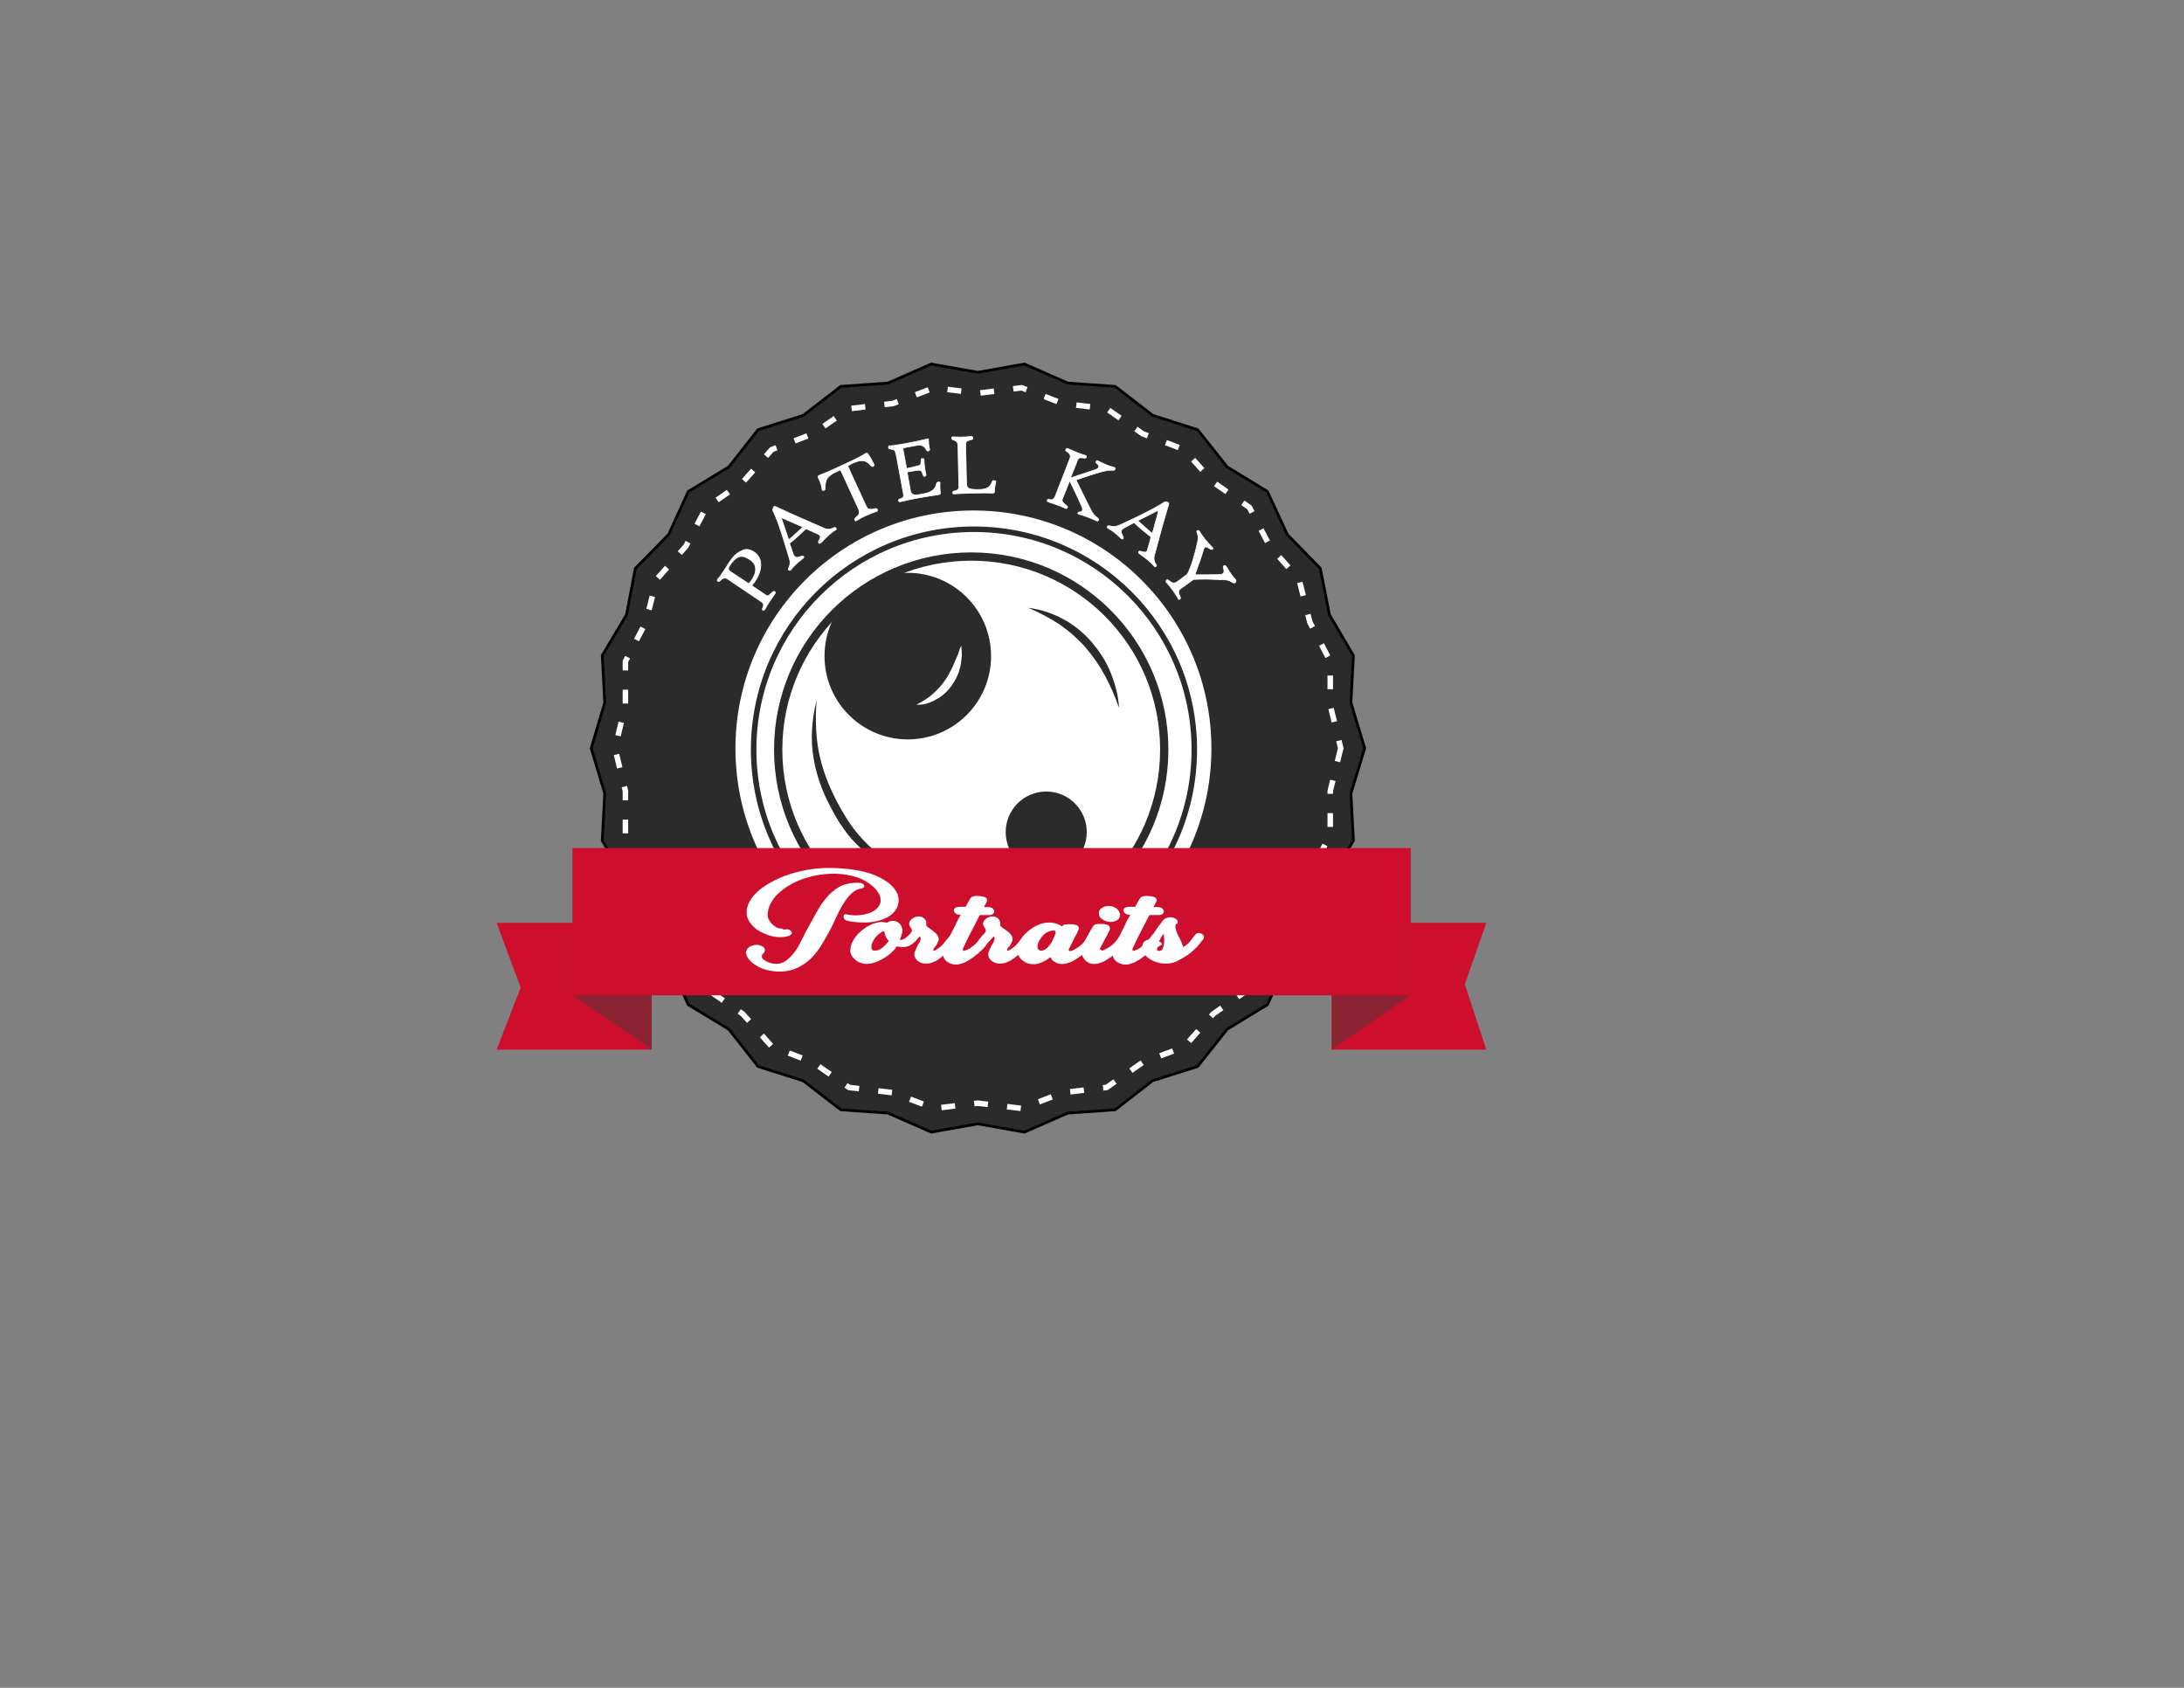 <?xml version="1.0" encoding="utf-8"?>
<!-- Generator: Adobe Illustrator 22.1.0, SVG Export Plug-In . SVG Version: 6.00 Build 0)  -->
<svg version="1.1" id="Layer_1" xmlns="http://www.w3.org/2000/svg" xmlns:xlink="http://www.w3.org/1999/xlink" x="0px" y="0px"
	 viewBox="0 0 792 612" style="enable-background:new 0 0 792 612;" xml:space="preserve">
<rect x="0" y="0" width="792" height="612" fill="#808080" stroke="none"/>
<style type="text/css">
	.st0{fill:#2A2B2A;}
	.st1{fill:none;stroke:#010101;stroke-miterlimit:10;}
	.st2{fill:none;stroke:#FFFFFF;stroke-width:2;stroke-miterlimit:10;stroke-dasharray:5,7;}
	.st3{fill-rule:evenodd;clip-rule:evenodd;fill:#FFFFFF;stroke:#2A2B2A;stroke-width:4;stroke-miterlimit:10;}
	.st4{fill-rule:evenodd;clip-rule:evenodd;fill:#2A2B2A;}
	.st5{fill-rule:evenodd;clip-rule:evenodd;fill:none;stroke:#2A2B2A;stroke-width:3;stroke-miterlimit:10;}
	.st6{fill-rule:evenodd;clip-rule:evenodd;fill:none;stroke:#2A2B2A;stroke-width:2;stroke-miterlimit:10;}
	.st7{fill:#CE0E2D;}
	.st8{fill:#8A2432;}
	.st9{fill:#FFFFFF;}
	.st10{fill:#FFFFFF;stroke:#FFFFFF;stroke-width:0.25;stroke-miterlimit:10;}
</style>
<g id="logo_5_">
	<g id="background_4_">
		<g id="main_bakground">
			<polygon class="st0" points="494.9,271.3 489.9,287.7 490.8,304.8 482.1,319.6 478.8,336.4 466.8,348.7 459.6,364.3 445,373.2 
				434.3,386.7 417.9,391.9 404.4,402.4 387.2,403.6 371.5,410.5 354.6,407.5 337.7,410.5 322,403.6 304.9,402.4 291.3,391.9 
				274.9,386.7 264.3,373.2 249.6,364.3 242.5,348.7 230.4,336.4 227.2,319.6 218.4,304.8 219.3,287.7 214.4,271.3 219.3,254.8 
				218.4,237.7 227.2,222.9 230.4,206.1 242.5,193.8 249.6,178.2 264.3,169.3 274.9,155.8 291.3,150.6 304.9,140.1 322,138.9 
				337.7,132 354.6,135 371.5,132 387.2,138.9 404.4,140.1 418,150.6 434.3,155.8 445,169.3 459.6,178.2 466.8,193.8 478.8,206.1 
				482.1,222.9 490.8,237.7 489.9,254.8 			"/>
			<polygon class="st1" points="494.9,271.3 489.9,287.7 490.8,304.8 482.1,319.6 478.8,336.4 466.8,348.7 459.6,364.3 445,373.2 
				434.3,386.7 417.9,391.9 404.4,402.4 387.2,403.6 371.5,410.5 354.6,407.5 337.7,410.5 322,403.6 304.9,402.4 291.3,391.9 
				274.9,386.7 264.3,373.2 249.6,364.3 242.5,348.7 230.4,336.4 227.2,319.6 218.4,304.8 219.3,287.7 214.4,271.3 219.3,254.8 
				218.4,237.7 227.2,222.9 230.4,206.1 242.5,193.8 249.6,178.2 264.3,169.3 274.9,155.8 291.3,150.6 304.9,140.1 322,138.9 
				337.7,132 354.6,135 371.5,132 387.2,138.9 404.4,140.1 418,150.6 434.3,155.8 445,169.3 459.6,178.2 466.8,193.8 478.8,206.1 
				482.1,222.9 490.8,237.7 489.9,254.8 			"/>
		</g>
		<g id="dotted_line">
			<polygon class="st2" points="486.2,271.3 482.4,286.8 482.4,302.7 475,316.9 471.1,332.4 460.5,344.4 453.1,358.5 440,367.6 
				429.4,379.6 414.4,385.2 401.3,394.3 385.4,396.2 370.5,401.9 354.6,400 338.8,401.9 323.8,396.2 307.9,394.3 294.8,385.2 
				279.9,379.5 269.3,367.6 256.1,358.5 248.7,344.4 238.1,332.4 234.2,316.9 226.8,302.7 226.8,286.8 223,271.3 226.8,255.7 
				226.8,239.8 234.2,225.6 238.1,210.1 248.7,198.1 256.1,184 269.3,174.9 279.9,163 294.8,157.3 307.9,148.2 323.8,146.3 
				338.8,140.6 354.6,142.6 370.5,140.6 385.4,146.3 401.3,148.2 414.4,157.3 429.4,163 440,174.9 453.1,184 460.5,198.1 
				471.1,210.1 475,225.6 482.4,239.8 482.4,255.7 			"/>
		</g>
	</g>
	<g id="lense_4_">
		<circle id="white_lense_bckgrnd" class="st3" cx="353" cy="271.4" r="88.3"/>
		<circle id="big_circle" class="st4" cx="329.2" cy="237.9" r="30.2"/>
		<circle id="small_circle" class="st4" cx="379.4" cy="301.7" r="14.7"/>
		<g id="left_reflect">
			<path class="st0" d="M336.2,320.6c-3.5-0.7-6.8-2-10.1-3.5c-3.2-1.5-6.3-3.4-9.2-5.5c-2.9-2.1-5.5-4.6-8-7.3
				c-1.2-1.4-2.3-2.8-3.3-4.3c-1.1-1.5-2-3-2.9-4.6c-1.7-3.1-3.4-6.3-4.7-9.7c-1.3-3.4-2.3-6.8-2.9-10.4c-1.3-7.1-0.7-14.4,1-21.3
				c-0.5,7.1-0.3,14.1,1.3,20.8c1.6,6.7,4.4,13.1,7.9,19.1c1.7,3,3.6,5.9,5.8,8.5c2.2,2.6,4.7,5,7.3,7.3c2.7,2.2,5.5,4.2,8.5,6
				C329.8,317.6,332.9,319.2,336.2,320.6z"/>
		</g>
		<g id="right_reflect">
			<path class="st0" d="M405.8,256.7c-1.4-4.1-3.1-8-5.1-11.7c-1-1.8-2.1-3.7-3.3-5.4c-1.2-1.7-2.5-3.4-3.8-4.9
				c-1.4-1.6-2.9-3-4.4-4.4c-1.6-1.4-3.2-2.6-5-3.9c-3.5-2.3-7.3-4.3-11.3-6c4.3,0.5,8.6,1.9,12.5,4c2,1,3.8,2.3,5.6,3.7
				c1.7,1.4,3.4,3,4.8,4.6c1.4,1.7,2.8,3.5,4,5.4c1.2,1.9,2.2,3.9,3,5.9C404.4,248,405.6,252.3,405.8,256.7z"/>
		</g>
		<circle id="inside_ring" class="st5" cx="352.2" cy="271.8" r="70"/>
		<circle id="outside_ring" class="st6" cx="353.2" cy="271.8" r="79.9"/>
	</g>
</g>
<g id="banner">
	<g id="side_banner">
		<g id="right">
			<polygon class="st7" points="483,334.6 539,334.6 531.2,356.9 539,380.6 483,380.6 			"/>
			<polygon class="st8" points="482.9,326.8 511.5,307.5 511.5,360.9 482.9,380.5 			"/>
		</g>
		<g id="left">
			<polygon class="st7" points="236.2,334.6 180.1,334.6 188.8,358.1 180.1,380.6 236.2,380.6 			"/>
			<polygon class="st8" points="236.3,326.8 207.7,307.5 207.7,360.9 236.3,380.5 			"/>
		</g>
	</g>
	<rect id="front_banner" x="207.7" y="307.5" class="st7" width="303.8" height="53.4"/>
</g>
<g id="text">
	<g>
		<path class="st9" d="M311.5,320.1c0.5,0,0.9,0.1,1.3,0.3s0.5,0.5,0.6,0.7c0.1,0.3,0,0.5-0.2,0.7s-0.5,0.3-0.9,0.4
			c-1,0.1-1.9,0.5-2.7,1.1c-0.8,0.6-1.6,1.4-2.3,2.3c-0.7,0.9-1.4,1.9-2,2.9c-0.6,1.1-1.1,2.1-1.6,3.1c-0.4,0.8-0.8,1.7-1.2,2.6
			c-0.4,0.9-0.9,1.8-1.3,2.7c-1,1.9-2.1,3.7-3.2,5.6c-1.1,1.8-2.4,3.5-3.8,4.9c-1.4,1.4-3.1,2.6-5,3.5c-1.9,0.9-4.1,1.4-6.7,1.4
			c-1.3,0-2.6-0.2-4-0.5c-1.4-0.3-2.6-0.8-3.7-1.4c-1.1-0.6-2.1-1.3-2.9-2.2c-0.8-0.8-1.2-1.7-1.4-2.7c0-0.5,0.2-0.9,0.4-1.3
			c0.2-0.3,0.5-0.6,0.9-0.9c0.4-0.2,0.8-0.4,1.2-0.5c0.4-0.1,0.9-0.2,1.3-0.2c0.7,0,1.3,0.1,1.9,0.4c0.6,0.3,1,0.6,1.1,1.1
			c0.1,0.3,0.1,0.6,0,0.9c-0.1,0.3-0.4,0.7-0.8,1c-0.1,0.1-0.2,0.3-0.2,0.6s0,0.6,0.1,0.9c0.6,0.6,1.3,1,2.2,1.4s1.8,0.5,2.8,0.6
			c1.2,0,2.4-0.3,3.4-1c1-0.7,1.9-1.5,2.8-2.6c0.9-1.1,1.7-2.3,2.4-3.7c0.7-1.4,1.5-2.8,2.2-4.3l1.9-3.5c1-1.8,2-3.6,3-5.3
			c1.1-1.8,2.3-3.3,3.6-4.7c1.4-1.4,2.9-2.5,4.6-3.3C307.3,320.3,309.3,320,311.5,320.1z M284.8,337c0.6-0.1,1.1-0.1,1.5,0.2
			c0.4,0.2,0.7,0.5,0.8,0.8c0.1,0.2,0.1,0.5-0.1,0.7s-0.4,0.4-0.8,0.6c-1.1,0.4-2.2,0.5-3.5,0.5c-1.2,0-2.4-0.2-3.7-0.6
			c-1.2-0.4-2.4-0.9-3.5-1.5c-1.1-0.6-2-1.4-2.8-2.3c-0.8-0.9-1.4-1.8-1.7-2.8c-0.4-1.6-0.3-3.1,0.3-4.6c0.6-1.5,1.6-2.9,2.9-4.2
			s2.9-2.5,4.9-3.6c1.9-1.1,4-2.1,6.3-2.9c2.3-0.8,4.7-1.4,7.3-1.9c2.5-0.4,5.1-0.7,7.6-0.7h1.1c3.1,0.1,5.9,0.3,8.5,0.7
			s4.9,1,7,1.8c2,0.8,3.8,1.8,5.3,2.9c1.5,1.2,2.6,2.5,3.3,4.1c0.5,1.5,0.5,2.9,0.1,4.1c-0.4,1.3-1.2,2.3-2.3,3.3
			c-1.1,0.9-2.5,1.6-4.2,2.1c-1.7,0.5-3.6,0.8-5.7,0.8c-2.2,0-4.3-0.2-6.4-0.7c-0.4-0.1-0.6-0.3-0.8-0.6c-0.2-0.3-0.3-0.5-0.3-0.8
			c0-0.3,0-0.5,0.2-0.7c0.1-0.2,0.3-0.2,0.7-0.2c1.2,0.3,2.4,0.4,3.5,0.4c1.4,0,2.7-0.2,3.9-0.5c1.2-0.3,2.3-0.8,3.1-1.4
			c0.8-0.6,1.4-1.3,1.8-2.2s0.3-1.8,0-2.9c-0.4-1-1-2-2-3c-1-1-2.2-1.8-3.6-2.6c-1.4-0.8-3.1-1.4-4.9-1.8c-1.8-0.4-3.8-0.7-6-0.7
			c-2.3,0-4.5,0.2-6.6,0.6c-2.1,0.4-4.1,1-5.9,1.7c-1.8,0.7-3.5,1.6-5,2.6c-1.5,1-2.7,2.1-3.8,3.2c-1,1.2-1.8,2.4-2.3,3.7
			s-0.7,2.5-0.6,3.8c0.1,0.4,0.3,0.9,0.6,1.4c0.3,0.5,0.7,1,1.1,1.4s1,0.8,1.6,1.1c0.6,0.3,1.2,0.4,1.9,0.4
			C284.1,337.1,284.4,337.1,284.8,337L284.8,337z"/>
		<path class="st9" d="M327.1,336.4c0.2,0.6,0.2,1.3,0,2.1c-0.2,0.8-0.5,1.6-0.8,2.3c0.1,0,0.2,0,0.3,0c0.5,0,1-0.2,1.5-0.5
			c0.5-0.3,1-0.8,1.5-1.3c0.2-0.2,0.4-0.3,0.8-0.3c0.4,0.1,0.7,0.2,1.1,0.4c0.4,0.2,0.6,0.5,0.8,0.8c0.2,0.3,0.2,0.5,0.1,0.8
			c-0.9,1.1-1.7,1.8-2.6,2.2c-0.9,0.4-1.7,0.5-2.6,0.5c-0.7,0-1.4-0.1-2-0.3c-0.2,0.3-0.4,0.5-0.5,0.8c-0.2,0.2-0.4,0.5-0.5,0.6
			c-0.6,0.6-1.2,1.2-2,1.8c-0.8,0.6-1.6,1.1-2.5,1.6c-0.9,0.5-1.8,0.9-2.8,1.2c-1,0.3-1.9,0.4-2.8,0.4c-0.8,0-1.5-0.2-2.1-0.4
			c-0.6-0.2-1.1-0.5-1.6-0.9c-0.5-0.4-0.8-0.8-1.2-1.2c-0.3-0.4-0.5-0.8-0.7-1.2c-0.3-1.2-0.1-2.5,0.4-3.8c0.6-1.3,1.4-2.5,2.5-3.6
			c1.1-1.1,2.3-2,3.8-2.8c1.4-0.8,2.9-1.2,4.4-1.3c0.3,0,0.7,0.1,1,0.1s0.7,0.1,1.1,0.2c0.6-0.5,1.3-0.7,1.9-0.7
			c1,0,1.8,0.2,2.3,0.7C326.5,335.1,326.9,335.7,327.1,336.4z M317.4,344.7c0.4,0,0.9-0.1,1.3-0.3c0.4-0.2,0.9-0.4,1.3-0.8
			c0.4-0.3,0.8-0.7,1.2-1.1c0.4-0.4,0.7-0.8,1.1-1.3c-0.3-0.3-0.5-0.7-0.8-1c-0.2-0.4-0.4-0.8-0.5-1.2c-0.1-0.2-0.2-0.5-0.2-0.7
			c-0.1-0.2-0.1-0.5-0.2-0.7c-0.5,0.1-1,0.4-1.4,0.7c-0.5,0.3-0.9,0.7-1.3,1.1c-0.4,0.4-0.7,0.8-0.9,1.2c-0.3,0.4-0.5,0.8-0.7,1.3
			c-0.2,0.4-0.3,0.8-0.3,1.2s0,0.7,0.1,0.9c0.1,0.2,0.2,0.4,0.4,0.6C316.6,344.6,316.9,344.7,317.4,344.7z M324.3,336.6
			c-0.1,0-0.2,0.2-0.3,0.4c-0.1,0.2-0.1,0.5-0.2,0.7c0.1-0.1,0.1-0.3,0.2-0.6S324.2,336.7,324.3,336.6z"/>
		<path class="st9" d="M338.5,344.3c-0.1,0.3-0.1,0.5,0.1,0.5c0.1,0,0.2-0.1,0.5-0.2c0.2-0.1,0.5-0.3,0.8-0.5
			c0.3-0.2,0.7-0.5,1.1-0.8c0.4-0.3,0.8-0.7,1.1-1.1l2.7-3.3c0.3-0.2,0.6-0.4,1.1-0.4c0.3,0,0.6,0.1,0.9,0.2
			c0.3,0.1,0.5,0.3,0.7,0.5c0.2,0.2,0.3,0.4,0.4,0.6c0.1,0.2,0,0.5-0.2,0.7l-0.7,0.8c-0.4,0.5-0.8,1-1.3,1.6
			c-0.4,0.6-0.9,1.1-1.4,1.6c-0.5,0.6-1.1,1.1-1.8,1.7c-0.7,0.6-1.4,1.1-2.1,1.6c-0.7,0.5-1.5,0.9-2.3,1.2c-0.8,0.3-1.5,0.4-2.3,0.4
			c-0.9,0-1.7-0.2-2.4-0.6s-1.2-0.9-1.5-1.5c-0.4-0.8-0.4-1.6-0.1-2.3s0.6-1.5,1-2.2l0,0l0.2-0.3c0.2-0.3,0.3-0.6,0.5-0.9
			c0.1-0.3,0.2-0.6,0.3-0.8c0.1-0.3,0.1-0.6,0-0.9c0-0.1-0.1-0.2-0.2-0.4l-0.2,0.2v0l-0.1,0.1l-0.2,0.2l-0.7,0.8
			c-0.4,0.5-0.8,0.7-1.3,0.7c-0.4,0-0.8-0.1-1.1-0.3c-0.3-0.2-0.6-0.5-0.7-0.8c-0.2-0.4-0.1-0.9,0.4-1.3c0.4-0.5,0.7-0.9,0.9-1.3
			c0.2-0.4,0.1-0.8-0.2-1.2l-0.1-0.2l-0.1-0.2v0.1c-0.1-0.1-0.1-0.2-0.2-0.4c-0.1-0.1-0.1-0.3-0.2-0.4c0-0.1-0.1-0.3-0.1-0.5
			c0-0.2,0-0.4,0.1-0.6c0.1-0.2,0.2-0.5,0.4-0.7c0.2-0.3,0.5-0.5,0.9-0.8c0.7-0.4,1.3-0.6,2-0.6c0.8,0,1.4,0.2,1.9,0.6
			c0.5,0.4,0.8,0.9,0.9,1.4c0,0,0,0.1,0,0.2c0,0.1,0,0.2,0,0.3s0,0.2,0,0.3s0,0.1,0,0.1c0,0,0,0,0,0.1c0,0,0,0,0,0.1
			c0,0.1,0,0.2,0.1,0.3c0.1,0.1,0.3,0.3,0.6,0.6c0.1,0,0.1,0,0.1,0.1c0,0,0,0,0.1,0l0.7,0.5v0c0.5,0.4,0.9,0.7,1.3,1
			c0.4,0.3,0.7,0.6,0.9,0.9c0.3,0.3,0.5,0.7,0.6,1c0.1,0.3,0.1,0.6,0.1,0.9c0,0.3-0.1,0.6-0.3,0.9c-0.1,0.3-0.3,0.6-0.4,0.9
			l-0.3,0.5C338.8,343.4,338.6,343.9,338.5,344.3z"/>
		<path class="st9" d="M348.4,331.7c-0.7,0-1.3-0.1-1.7-0.4c-0.4-0.2-0.6-0.5-0.7-0.9c-0.1-0.4-0.1-0.8,0.3-1.1
			c0.3-0.3,0.9-0.5,1.6-0.5h2.2l0.1-0.1v0l0.8-1.4l0.8-1.4c0.3-0.5,0.7-0.8,1.2-0.9c0.5-0.1,1.1-0.2,1.9-0.1c0.8,0,1.5,0.2,2,0.3
			c0.5,0.2,0.8,0.4,1,0.8c0.1,0.3,0.1,0.7-0.2,1.2l-0.9,1.7h1.3c0.7,0,1.2,0.1,1.6,0.3c0.4,0.2,0.6,0.5,0.8,0.9
			c0.1,0.2,0.1,0.4,0,0.6s-0.1,0.4-0.3,0.6c-0.2,0.2-0.4,0.3-0.7,0.4c-0.3,0.1-0.6,0.1-1,0.1h-3.2c-0.6,1.2-1.2,2.4-1.9,3.7
			c-0.7,1.3-1.3,2.5-1.9,3.7c-0.6,1.2-1.1,2.2-1.5,3.1s-0.7,1.4-0.8,1.7c-0.1,0.2-0.1,0.3,0,0.5c0.1,0.1,0.2,0.2,0.4,0.3
			c0.4-0.1,0.8-0.3,1.3-0.5c0.5-0.2,0.9-0.5,1.3-0.8s0.8-0.6,1.2-0.9c0.4-0.3,0.6-0.6,0.8-0.8l2.1-2.7c0.3-0.2,0.5-0.3,0.8-0.4
			c0.3,0,0.6,0,0.8,0.1c0.2,0.1,0.5,0.3,0.7,0.5c0.2,0.2,0.4,0.4,0.4,0.7c0.1,0.5,0.1,0.8,0,1l-0.6,0.6c-0.3,0.4-0.7,0.9-1,1.4
			c-0.4,0.5-0.8,0.9-1.2,1.3c-1.2,1.2-2.3,2.1-3.3,2.8c-1,0.7-1.9,1.3-2.7,1.7c-0.8,0.4-1.6,0.6-2.2,0.8c-0.7,0.1-1.3,0.2-1.8,0.1
			c-0.6,0-1.2-0.2-1.7-0.4c-0.5-0.2-0.9-0.5-1.3-0.8s-0.6-0.7-0.8-1c-0.2-0.3-0.3-0.6-0.3-0.9c-0.1-0.6,0-1.4,0.4-2.5
			s0.8-2.3,1.5-3.7s1.3-2.8,2.1-4.2C346.9,334.5,347.6,333,348.4,331.7z"/>
		<path class="st9" d="M365.3,344.3c-0.1,0.3-0.1,0.5,0.1,0.5c0.1,0,0.2-0.1,0.5-0.2c0.2-0.1,0.5-0.3,0.8-0.5
			c0.3-0.2,0.7-0.5,1.1-0.8c0.4-0.3,0.8-0.7,1.1-1.1l2.7-3.3c0.3-0.2,0.6-0.4,1.1-0.4c0.3,0,0.6,0.1,0.9,0.2
			c0.3,0.1,0.5,0.3,0.7,0.5c0.2,0.2,0.3,0.4,0.4,0.6c0.1,0.2,0,0.5-0.2,0.7l-0.7,0.8c-0.4,0.5-0.8,1-1.3,1.6
			c-0.4,0.6-0.9,1.1-1.4,1.6c-0.5,0.6-1.1,1.1-1.8,1.7c-0.7,0.6-1.4,1.1-2.1,1.6c-0.7,0.5-1.5,0.9-2.3,1.2c-0.8,0.3-1.5,0.4-2.3,0.4
			c-0.9,0-1.7-0.2-2.4-0.6s-1.2-0.9-1.5-1.5c-0.4-0.8-0.4-1.6-0.1-2.3s0.6-1.5,1-2.2l0,0l0.2-0.3c0.2-0.3,0.3-0.6,0.5-0.9
			c0.1-0.3,0.2-0.6,0.3-0.8c0.1-0.3,0.1-0.6,0-0.9c0-0.1-0.1-0.2-0.2-0.4l-0.2,0.2v0l-0.1,0.1l-0.2,0.2l-0.7,0.8
			c-0.4,0.5-0.8,0.7-1.3,0.7c-0.4,0-0.8-0.1-1.1-0.3c-0.3-0.2-0.6-0.5-0.7-0.8c-0.2-0.4-0.1-0.9,0.4-1.3c0.4-0.5,0.7-0.9,0.9-1.3
			c0.2-0.4,0.1-0.8-0.2-1.2l-0.1-0.2l-0.1-0.2v0.1c-0.1-0.1-0.1-0.2-0.2-0.4c-0.1-0.1-0.1-0.3-0.2-0.4c0-0.1-0.1-0.3-0.1-0.5
			c0-0.2,0-0.4,0.1-0.6c0.1-0.2,0.2-0.5,0.4-0.7c0.2-0.3,0.5-0.5,0.9-0.8c0.7-0.4,1.3-0.6,2-0.6c0.8,0,1.4,0.2,1.9,0.6
			c0.5,0.4,0.8,0.9,0.9,1.4c0,0,0,0.1,0,0.2c0,0.1,0,0.2,0,0.3s0,0.2,0,0.3s0,0.1,0,0.1c0,0,0,0,0,0.1c0,0,0,0,0,0.1
			c0,0.1,0,0.2,0.1,0.3c0.1,0.1,0.3,0.3,0.6,0.6c0.1,0,0.1,0,0.1,0.1c0,0,0,0,0.1,0l0.7,0.5v0c0.5,0.4,0.9,0.7,1.3,1
			c0.4,0.3,0.7,0.6,0.9,0.9c0.3,0.3,0.5,0.7,0.6,1c0.1,0.3,0.1,0.6,0.1,0.9c0,0.3-0.1,0.6-0.3,0.9c-0.1,0.3-0.3,0.6-0.4,0.9
			l-0.3,0.5C365.6,343.4,365.3,343.9,365.3,344.3z"/>
		<path class="st9" d="M394.7,344.1c-1.2,1.2-2.2,2.1-3.2,2.8c-1,0.7-1.9,1.3-2.7,1.7c-0.8,0.4-1.6,0.6-2.3,0.8
			c-0.7,0.1-1.3,0.2-1.9,0.1c-0.5,0-0.9-0.1-1.3-0.3s-0.7-0.4-1.1-0.6s-0.6-0.5-0.8-0.8c-0.2-0.3-0.4-0.6-0.5-0.8
			c-0.9,0.8-1.9,1.4-3,1.9c-1.1,0.5-2.2,0.8-3.3,0.7c-0.8,0-1.5-0.2-2.1-0.4c-0.6-0.2-1.2-0.5-1.6-0.9c-0.5-0.3-0.8-0.7-1.1-1.1
			s-0.5-0.8-0.6-1.2c-0.3-0.8-0.3-1.7-0.1-2.6c0.2-0.9,0.5-1.8,1-2.6c0.5-0.9,1.1-1.7,1.9-2.4c0.8-0.8,1.6-1.4,2.5-2s1.9-1,2.9-1.4
			c1-0.3,2-0.5,3-0.5c1.1,0,2,0.2,2.7,0.4c0.8,0.2,1.4,0.6,2,1c0.3-0.4,0.7-0.7,1.3-0.7c0.5-0.1,1.1-0.1,1.8-0.1
			c0.8,0,1.4,0.1,2,0.3c0.5,0.1,0.9,0.4,1,0.9c0.1,0.3,0,0.8-0.3,1.3c-0.1,0.2-0.2,0.5-0.3,0.7c-0.1,0.3-0.2,0.5-0.4,0.7v0
			c-0.5,0.9-0.9,1.8-1.4,2.8c-0.5,1-0.9,1.8-1.2,2.4c-0.1,0.2-0.1,0.4,0.1,0.5c0.2,0.1,0.3,0.2,0.5,0.2c0.4-0.1,0.8-0.3,1.3-0.6
			c0.5-0.2,0.9-0.5,1.4-0.8s0.8-0.6,1.2-0.9c0.4-0.3,0.6-0.6,0.8-0.8l2.1-2.7c0.4-0.3,0.8-0.4,1.2-0.4c0.3,0,0.6,0.1,0.9,0.2
			c0.3,0.1,0.5,0.3,0.7,0.5s0.3,0.4,0.3,0.7c0,0.3,0,0.5-0.2,0.8l-0.8,1l-0.3,0.3c-0.2,0.3-0.4,0.6-0.7,0.9
			C395.4,343.3,395.1,343.7,394.7,344.1z M377.7,344.7c1.2,0,2.6-1.2,4-3.6c0,0,0,0,0-0.1c0,0,0,0,0-0.1c0.2-0.4,0.4-0.8,0.6-1.2
			c0.2-0.4,0.3-0.8,0.4-1.1c0.1-0.3,0.1-0.6,0.1-0.8c0-0.2-0.1-0.3-0.2-0.3c-0.6-0.1-1.3-0.1-1.9,0.1c-0.6,0.2-1.2,0.5-1.6,0.8
			c-0.5,0.4-0.9,0.8-1.3,1.3s-0.7,1-1,1.5c-0.3,0.5-0.4,1-0.5,1.5c-0.1,0.5-0.1,0.9,0,1.2c0.1,0.2,0.3,0.4,0.5,0.6
			S377.4,344.7,377.7,344.7z"/>
		<path class="st9" d="M406.2,344.1c-1.2,1.2-2.2,2.1-3.2,2.8c-1,0.7-1.9,1.3-2.7,1.7c-0.8,0.4-1.6,0.6-2.2,0.8
			c-0.7,0.1-1.3,0.2-1.8,0.1c-0.6,0-1.2-0.2-1.7-0.5c-0.5-0.3-0.9-0.6-1.2-1c-0.3-0.4-0.6-0.7-0.8-1.1c-0.2-0.4-0.3-0.7-0.3-0.9
			c-0.1-1.3,0.1-2.6,0.6-3.8c0.6-1.2,1.3-2.6,2.1-4l1.3-2.2c0.3-0.5,0.7-0.8,1.2-0.9c0.5-0.1,1.2-0.1,1.9-0.1c0.8,0,1.4,0.1,2,0.3
			s0.9,0.4,1,0.9c0.1,0.1,0.1,0.3,0.1,0.6c0,0.2-0.1,0.5-0.2,0.7l-3.4,6.4l0,0c-0.1,0.2,0,0.4,0.2,0.5c0.2,0.1,0.4,0.2,0.6,0.3
			c0.4-0.1,0.8-0.3,1.3-0.6c0.5-0.2,0.9-0.5,1.4-0.8s0.8-0.6,1.2-0.9c0.4-0.3,0.6-0.6,0.8-0.8l2.1-2.7c0.3-0.2,0.6-0.3,1.1-0.3
			c0.4,0,0.8,0.1,1.1,0.3c0.3,0.2,0.5,0.5,0.6,0.8c0.1,0.5,0.1,0.8,0,1l-0.5,0.6c-0.3,0.4-0.7,0.9-1.1,1.4
			C407.1,343.2,406.7,343.7,406.2,344.1z M399.7,333.3c-0.6-0.4-1-0.9-1.1-1.5c-0.1-0.5-0.2-0.9,0-1.4s0.4-0.8,0.9-1.1h0
			c0.7-0.6,1.6-0.8,2.5-0.8c0.5,0,1,0.1,1.5,0.2c0.5,0.2,1,0.4,1.4,0.7c0.6,0.5,0.9,0.9,1.1,1.5c0.2,0.5,0.2,0.9,0.1,1.4
			c-0.1,0.5-0.4,0.9-0.8,1.2c-0.7,0.5-1.6,0.8-2.5,0.8C401.4,334.2,400.5,333.9,399.7,333.3z"/>
		<path class="st9" d="M409.9,331.7c-0.7,0-1.3-0.1-1.7-0.4c-0.4-0.2-0.6-0.5-0.7-0.9c-0.1-0.4-0.1-0.8,0.3-1.1
			c0.3-0.3,0.9-0.5,1.6-0.5h2.2l0.1-0.1v0l0.8-1.4l0.8-1.4c0.3-0.5,0.7-0.8,1.2-0.9c0.5-0.1,1.1-0.2,1.9-0.1c0.8,0,1.5,0.2,2,0.3
			c0.5,0.2,0.8,0.4,1,0.8c0.1,0.3,0.1,0.7-0.2,1.2l-0.9,1.7h1.3c0.7,0,1.2,0.1,1.6,0.3c0.4,0.2,0.6,0.5,0.8,0.9
			c0.1,0.2,0.1,0.4,0,0.6s-0.1,0.4-0.3,0.6s-0.4,0.3-0.7,0.4c-0.3,0.1-0.6,0.1-1,0.1h-3.2c-0.6,1.2-1.2,2.4-1.9,3.7
			c-0.7,1.3-1.3,2.5-1.9,3.7c-0.6,1.2-1.1,2.2-1.5,3.1s-0.7,1.4-0.8,1.7c-0.1,0.2-0.1,0.3,0,0.5c0.1,0.1,0.2,0.2,0.4,0.3
			c0.4-0.1,0.8-0.3,1.3-0.5c0.5-0.2,0.9-0.5,1.3-0.8s0.8-0.6,1.2-0.9c0.4-0.3,0.6-0.6,0.8-0.8l2.1-2.7c0.3-0.2,0.5-0.3,0.8-0.4
			c0.3,0,0.6,0,0.8,0.1s0.5,0.3,0.7,0.5c0.2,0.2,0.4,0.4,0.4,0.7c0.1,0.5,0.1,0.8,0,1l-0.6,0.6c-0.3,0.4-0.7,0.9-1,1.4
			s-0.8,0.9-1.2,1.3c-1.2,1.2-2.3,2.1-3.3,2.8c-1,0.7-1.9,1.3-2.7,1.7c-0.8,0.4-1.6,0.6-2.2,0.8s-1.3,0.2-1.8,0.1
			c-0.6,0-1.2-0.2-1.7-0.4c-0.5-0.2-0.9-0.5-1.3-0.8s-0.6-0.7-0.8-1c-0.2-0.3-0.3-0.6-0.3-0.9c-0.1-0.6,0-1.4,0.4-2.5
			s0.8-2.3,1.5-3.7s1.3-2.8,2.1-4.2C408.3,334.5,409.1,333,409.9,331.7z"/>
		<path class="st9" d="M417.2,340.5c0.1,0,0.2,0,0.3-0.1c0,0,0.1,0,0.4,0.1c-0.2-0.2-0.3-0.4-0.3-0.7s0.1-0.5,0.3-0.8
			c0.4-0.4,0.7-0.8,0.9-1.2c0.3-0.4,0.5-0.7,0.8-1.2c0.3-0.4,0.5-0.8,0.9-1.2s0.7-0.9,1.1-1.5c0.4-0.5,0.8-0.8,1.3-1
			c0.5-0.2,1-0.3,1.5-0.3c0.8,0,1.4,0.2,2,0.6c0.6,0.4,0.8,0.9,0.7,1.5c-0.1,0.2-0.3,0.3-0.5,0.3c-0.1,0-0.2,0.2-0.3,0.5
			c-0.1,0.3-0.1,0.7,0.1,1.4v0c0.1,0.5,0.3,1,0.5,1.5s0.4,1.1,0.7,1.5c0.2,0.4,0.4,0.8,0.6,1.2c0.2,0.4,0.3,0.8,0.5,1.3
			c0.1,0.2,0.1,0.4,0.2,0.5s0.1,0.3,0.2,0.5c0.5-0.3,1-0.7,1.4-1c0.4-0.3,0.8-0.7,1-1l2.1-2.7c0.3-0.2,0.6-0.4,1.1-0.4
			c0.3,0,0.6,0.1,0.9,0.2s0.5,0.3,0.7,0.5s0.3,0.4,0.3,0.7c0,0.3-0.1,0.5-0.2,0.8l-0.9,1.1c-0.3,0.4-0.6,0.8-0.9,1.1
			c-0.3,0.4-0.6,0.8-1,1.1c-1.1,1.1-2.2,2-3.3,2.7c-1,0.7-2,1.2-2.9,1.7c-0.6,0.4-1.4,0.7-2.2,0.9s-1.5,0.3-2.2,0.3
			c-1.2,0-2.2-0.1-3.2-0.4c-1-0.3-1.8-0.6-2.6-1.1s-1.4-0.9-1.8-1.5s-0.8-1.1-1-1.7c-0.4-1-0.3-1.9,0.2-2.8
			C414.7,341.4,415.7,340.8,417.2,340.5z M420.5,340.9c-0.1,0.1-0.2,0.2-0.4,0.3c0.6,0.3,1,0.6,1.2,0.9s-0.1,0.6-0.8,0.9
			c-0.4,0.1-0.6,0.4-0.8,0.6c-0.1,0.3-0.2,0.5-0.1,0.8c0.1,0.3,0.4,0.4,0.8,0.4c0.5,0,0.9-0.2,1.1-0.6c0.2-0.4,0.4-0.8,0.5-1.4
			s0.2-1.1,0.2-1.7c0-0.6,0-1.1-0.1-1.5c0-0.2,0-0.3,0-0.5s-0.1-0.3-0.1-0.5l-0.1,0.1h0l-0.6,0.8L420.5,340.9L420.5,340.9z"/>
	</g>
	<g>
		<path class="st10" d="M273.4,200.1c1.6,1.1,2.5,2.6,2.5,4.7c0,1.9-0.7,3.9-2.1,6c-0.1,0.2-0.3,0.4-0.6,0.8
			c-0.3,0.4-0.5,0.6-0.5,0.6c-0.1,0.1,0,0.2,0.3,0.4l4.6,3.1c0.4,0.3,0.7,0.4,1,0.3c0.2-0.1,0.7-0.5,1.3-1.1c0.4-0.4,0.7-0.6,1-0.4
			c0.2,0.1,0.3,0.3,0.3,0.4c0,0.1-0.1,0.3-0.4,0.7c-1.1,1.6-2.3,3.3-3.4,5.3c-0.2,0.4-0.5,0.5-0.8,0.3c-0.2-0.1-0.2-0.4,0-0.8
			c0.5-0.9,0.3-1.7-0.5-2.2l-12.3-8.3c-0.8-0.5-1.6-0.4-2.5,0.5c-0.4,0.4-0.7,0.6-0.9,0.4c-0.3-0.2-0.4-0.4-0.3-0.5
			c0-0.1,0.2-0.3,0.4-0.6c0.4-0.4,0.8-0.9,1.3-1.7c0.3-0.4,0.7-1.1,1.4-2.1c0.6-1,1.2-1.9,1.6-2.5c1.3-1.9,2.7-3.1,4.2-3.7
			C270.3,198.9,271.8,199.1,273.4,200.1z M271.9,202.9c-1.5-1-2.8-1.4-3.9-1c-1,0.3-2.1,1.3-3.2,2.9c-0.4,0.7-0.7,1.2-0.6,1.5
			c0,0.3,0.3,0.7,0.9,1.1l6.2,4.1c0.2,0.2,0.8-0.3,1.5-1.5c0.9-1.4,1.3-2.7,1.2-3.9C273.9,204.8,273.2,203.7,271.9,202.9z"/>
		<path class="st10" d="M303.1,191.4c0.1,0.3,0.2,0.4,0.2,0.5c0,0.1-0.1,0.2-0.4,0.3c-1.3,0.8-3,2.3-5,4.4c-0.4,0.4-0.7,0.5-0.9,0.4
			c-0.2-0.2-0.3-0.5-0.1-0.8c0.6-1.1,0.7-1.8,0.4-2.1c-0.1-0.1-0.3-0.2-0.6-0.4c-1.8-0.8-3.3-1.5-4.4-2c-0.5,0.5-1.5,1.4-2.9,2.7
			c-1.2,1.1-2.2,1.9-3.1,2.6c0.3,0.9,0.8,2.2,1.3,3.8c0.1,0.4,0.3,0.7,0.5,0.9c0.4,0.4,0.9,0.5,1.6,0.3c1-0.4,1.6-0.5,1.7-0.3
			c0.2,0.3,0.1,0.6-0.5,1c-1.6,1.2-3,2.5-4,3.8c-0.3,0.4-0.6,0.4-0.9,0.2c-0.2-0.2-0.1-0.6,0.2-1.3c0.4-0.8,0.4-1.8,0-3
			c-1.4-4.6-2.3-7.7-2.8-9.1c-1.1-3.4-2.1-6.1-3.1-8.1c-0.2-0.3,0-0.8,0.3-1.5c0.1-0.2,0.5-0.1,1.1,0.2c5.3,2.5,11.1,5,17.3,7.7
			c1,0.4,2,0.4,3-0.1C302.7,191.2,303,191.2,303.1,191.4z M291.2,191.1c-1.6-0.7-4-1.7-7.3-3.2c-0.2-0.1-0.3-0.1-0.4,0
			c-0.1,0.1-0.1,0.2,0,0.4l2.5,7.4c0.9-0.7,1.9-1.5,2.9-2.5C289.6,192.6,290.3,191.9,291.2,191.1z"/>
		<path class="st10" d="M316.9,168.3c0.1,0.2,0.1,0.3,0.1,0.4c0,0.1-0.1,0.2-0.2,0.3c-0.3,0.2-0.6,0.2-0.9-0.1
			c-1-1.1-1.9-1.7-2.6-1.8c-1.1-0.2-2.6,0.1-4.6,1.1c-0.8,0.4-1.2,0.7-1.2,0.9c0,0.1,0,0.2,0.1,0.3l6.5,14.1c0.3,0.6,0.6,1,1,1.1
			c0.4,0.1,1.1,0.1,2-0.1c0.4-0.1,0.6-0.1,0.7-0.1c0.2,0,0.3,0.2,0.4,0.5c0.1,0.2,0,0.4-0.2,0.5c0,0-0.2,0.1-0.6,0.2
			c-2.7,1-4.8,1.9-6.3,2.9c-0.4,0.2-0.6,0.3-0.8,0.4c-0.1,0-0.2-0.1-0.3-0.3c-0.2-0.3-0.1-0.5,0.2-0.8c0.7-0.6,1.2-1.1,1.3-1.5
			c0.2-0.5,0.1-1.1-0.2-1.8l-6.3-13.7c-0.1-0.3-0.4-0.4-0.7-0.2c0,0-0.3,0.1-0.9,0.4c-1.8,0.8-3.1,1.8-3.6,2.8
			c-0.4,0.8-0.6,1.9-0.6,3.3c0,0.5-0.2,0.7-0.5,0.7c-0.4,0.1-0.6,0-0.6-0.4c-0.1-1.2-0.6-2.7-1.5-4.5c-0.1-0.2,0.2-0.4,0.8-0.7
			c2.2-0.8,4.5-1.8,7-3c4.8-2.2,7.9-3.7,9.2-4.6c0.5-0.3,0.8-0.4,1-0.2C315.3,165.3,316.1,166.7,316.9,168.3z"/>
		<path class="st10" d="M340.9,175.2c-0.1,1.3,0,2.5,0.1,3.8c0,0.2-0.3,0.3-0.9,0.4c-1.6,0.2-3.7,0.6-6.3,1c-2.8,0.5-5.2,1-7.2,1.5
			c-0.4,0.1-0.7,0-0.8-0.4c0-0.3,0.1-0.5,0.6-0.6c0.6-0.2,1-0.4,1.1-0.6c0.2-0.2,0.2-0.7,0.1-1.3l-2.6-14c-0.2-0.9-0.4-1.5-0.6-1.7
			c-0.2-0.2-0.8-0.4-1.6-0.5c-0.5-0.1-0.7-0.3-0.6-0.7c0-0.2,0.1-0.3,0.2-0.4c0.1,0,0.4-0.1,0.8-0.1c0.7,0,2.4-0.3,5.3-0.8
			c2.8-0.5,5.2-1,7.2-1.5c0.7-0.2,1-0.2,1-0.1c0,0.1,0,0.1,0,0.2c0,1,0.1,2.2,0.4,3.5c0.1,0.3-0.1,0.5-0.4,0.6
			c-0.3,0.1-0.5,0-0.7-0.3c-0.4-0.7-0.8-1.1-1-1.3c-0.4-0.3-0.9-0.5-1.6-0.5c-0.5,0-2.3,0.3-5.3,0.9c-0.3,0.1-0.6,0.2-0.6,0.3
			c0,0.1,0,0.2,0,0.5l1.2,6.4c0,0.3,0.2,0.4,0.5,0.3c1-0.2,2.3-0.5,4.1-1c0.3-0.1,0.5-0.3,0.6-0.6c0.1-0.2,0.1-0.7,0.1-1.3
			c0-0.5,0.2-0.7,0.6-0.6c0.4,0,0.5,0.1,0.5,0.4c0,1.4,0.2,3.3,0.7,5.5c0.1,0.2-0.1,0.4-0.4,0.5c-0.3,0.1-0.5,0-0.6-0.4
			c-0.3-0.8-0.5-1.3-0.7-1.5s-0.5-0.3-1-0.3c-0.9,0.1-2.2,0.3-3.9,0.6c-0.2,0-0.3,0.1-0.2,0.3l1.2,6.7c0.2,0.9,0.9,1.4,2,1.4
			c0.3,0,1.3-0.2,3-0.5c2.6-0.5,4.1-1.7,4.4-3.6c0.1-0.4,0.3-0.6,0.7-0.6C340.8,174.7,341,174.9,340.9,175.2z"/>
		<path class="st10" d="M361.1,174.8c-0.3,1.3-0.5,2.6-0.5,3.7c0,0.2-0.3,0.3-1,0.3c-1.7-0.1-3.8-0.1-6.3,0c-2.6,0.1-5,0.1-7.1,0.3
			c-0.3,0-0.5,0-0.6-0.1c-0.1-0.1-0.1-0.2-0.1-0.5c0-0.3,0.2-0.4,0.7-0.5c1-0.1,1.6-0.7,1.5-1.7l-0.3-14.3c0-0.7-0.1-1.3-0.3-1.6
			c-0.3-0.4-0.7-0.7-1.4-0.9c-0.4-0.1-0.6-0.4-0.6-0.7c0-0.2,0.1-0.4,0.2-0.4c0.1,0,0.4,0,0.8,0c1.6,0.1,3.4,0.1,5.6-0.1
			c0.4,0,0.6-0.1,0.7,0c0.2,0,0.3,0.2,0.4,0.4c0,0.3,0,0.5-0.2,0.6c-0.1,0-0.3,0.1-0.7,0.2c-0.7,0.2-1.2,0.4-1.4,0.6
			c-0.2,0.2-0.3,0.7-0.3,1.3l0.3,13.9c0,0.9,0.3,1.5,0.9,1.8c0.6,0.3,1.7,0.4,3.3,0.4c1.5,0,2.6-0.2,3.4-0.6
			c0.7-0.4,1.3-1.1,1.7-2.2c0.2-0.4,0.4-0.6,0.8-0.4C361.1,174.3,361.2,174.5,361.1,174.8z"/>
		<path class="st10" d="M398.4,188.5c-0.1,0.2-0.2,0.4-0.3,0.4c-0.1,0-0.3,0-0.5-0.1c-2.5-1.1-4.6-1.9-6.2-2.3
			c-0.4-0.1-0.6-0.3-0.5-0.5c0-0.3,0.3-0.4,0.9-0.4c0.3,0,0.6-0.2,0.7-0.5c0.1-0.3,0.1-0.7-0.1-1.2c-0.8-1.9-2.3-5.1-4.5-9.6
			l-2.7,6.8c-0.2,0.5,0.2,1.2,1.3,2c0.5,0.4,0.7,0.6,0.6,0.9c-0.1,0.2-0.2,0.4-0.3,0.4c-0.1,0-0.3,0-0.7-0.2
			c-1.7-0.8-3.7-1.5-5.9-2.2c-0.4-0.1-0.6-0.4-0.4-0.7c0.1-0.3,0.4-0.3,0.8-0.2c1,0.3,1.6-0.1,2-1l5.4-13.9c0.4-0.9,0-1.7-0.9-2.3
			c-0.3-0.2-0.5-0.4-0.6-0.5c-0.1-0.1-0.1-0.2,0-0.4c0.1-0.2,0.2-0.4,0.3-0.4c0.1,0,0.4,0,0.8,0.2c2.4,1.1,4.4,1.9,5.9,2.3
			c0.4,0.1,0.6,0.4,0.4,0.8c-0.1,0.2-0.3,0.2-0.8,0.2c-0.8-0.1-1.3-0.2-1.5-0.1c-0.4,0.1-0.7,0.4-0.9,1l-2.5,6.3
			c3.7-1.2,6.7-2.2,9-3c0.7-0.2,1.1-0.5,1.2-0.9c0.2-0.4,0-0.8-0.5-1.2c-0.3-0.2-0.4-0.4-0.4-0.4c-0.1-0.1-0.1-0.3,0-0.5
			c0.1-0.2,0.2-0.3,0.3-0.3c0.1,0,0.3,0.1,0.7,0.3c1.8,0.9,3.6,1.7,5.3,2.1c0.3,0.1,0.4,0.2,0.5,0.2s0.1,0.2,0,0.5
			c0,0.2-0.1,0.3-0.2,0.4c-0.1,0-0.4,0-0.8,0c-1-0.1-2.5,0.2-4.4,0.7c-1.4,0.4-4.3,1.3-8.7,2.8c2.3,4.8,4.2,8.5,5.5,11.1
			c0.6,1.1,1.3,2,2.2,2.6C398.3,188,398.5,188.3,398.4,188.5z"/>
		<path class="st10" d="M419.3,205.3c-0.2,0.2-0.4,0.3-0.5,0.2c-0.1,0-0.2-0.1-0.3-0.3c-1-1.2-2.7-2.6-5.1-4.3
			c-0.5-0.3-0.6-0.6-0.5-0.8c0.1-0.3,0.4-0.3,0.8-0.2c1.2,0.4,1.9,0.4,2.1,0.1c0.1-0.1,0.2-0.3,0.3-0.6c0.6-1.9,1-3.5,1.3-4.7
			c-0.6-0.5-1.6-1.3-3.1-2.5c-1.2-1-2.2-1.9-3-2.7c-0.9,0.4-2.1,1.1-3.6,1.9c-0.3,0.2-0.6,0.4-0.8,0.6c-0.4,0.4-0.4,1-0.1,1.6
			c0.5,1,0.7,1.5,0.5,1.7c-0.2,0.3-0.6,0.1-1-0.3c-1.4-1.4-2.9-2.6-4.4-3.4c-0.4-0.2-0.5-0.5-0.3-0.8c0.1-0.2,0.6-0.2,1.4,0
			c0.8,0.3,1.8,0.1,3-0.4c4.4-2,7.3-3.4,8.6-4.1c3.2-1.6,5.8-3,7.6-4.2c0.3-0.2,0.8-0.2,1.5,0.1c0.2,0.1,0.2,0.4,0,1.1
			c-1.7,5.6-3.4,11.7-5.1,18.2c-0.3,1-0.1,2,0.5,3C419.5,204.8,419.5,205.1,419.3,205.3z M417.9,193.4c0.5-1.6,1.1-4.2,2.1-7.7
			c0-0.2,0-0.3-0.1-0.4c-0.1-0.1-0.2-0.1-0.4,0l-6.9,3.5c0.8,0.8,1.8,1.6,2.9,2.6C416.2,192.1,417,192.7,417.9,193.4z"/>
		<path class="st10" d="M447.9,211.3c-0.3,0.2-0.7,0.1-1.3-0.3c-0.6-0.5-1.7-0.8-3.2-0.8c-3-0.1-4.9-0.2-5.6-0.2c-1.8,0-3.4,0-5,0.1
			l-4.4,3.2c-0.6,0.4-0.9,0.8-1,1.2c0,0.3,0.1,0.9,0.5,1.7c0.3,0.6,0.2,1-0.1,1.1c-0.2,0.1-0.4,0.1-0.5-0.1c0,0-0.1-0.2-0.3-0.6
			c-1.1-1.8-2.3-3.5-3.7-5.1c-0.5-0.4-0.6-0.8-0.3-1.1c0.2-0.3,0.5-0.2,0.9,0.1c0.7,0.6,1.3,0.9,1.7,0.9c0.4,0,1-0.2,1.6-0.7
			l3.4-2.5c1.4-2.8,2.6-6.7,3.7-11.7c0.3-1.3,0.2-2.3-0.1-3.1c-0.2-0.5-0.3-0.8-0.1-0.9c0.4-0.3,0.7-0.2,0.9,0.2
			c1,1.7,2.4,3.5,4.4,5.5c0.3,0.3,0.4,0.5,0.5,0.5c0.1,0.2,0,0.3-0.3,0.5c-0.2,0.1-0.5,0-1-0.3c-0.8-0.5-1.4-0.7-1.7-0.5
			c-0.2,0.1-0.3,0.4-0.4,0.7c-0.6,2.1-1.6,5-3,8.8c-0.1,0.2-0.1,0.3,0,0.4c0,0.1,0.2,0.1,0.4,0.1c0.8,0,2.2,0,4.1,0s3.4,0,4.4-0.1
			c0.5,0,0.8-0.1,1.1-0.3c0.4-0.3,0.5-1,0.2-1.9c-0.2-0.5-0.1-0.9,0.2-1c0.3-0.2,0.6,0,1,0.6c1,1.8,2.1,3.4,3.3,4.6
			C448.2,210.8,448.2,211.1,447.9,211.3z"/>
	</g>
</g>
<g>
	<path class="st9" d="M332.3,255.5c4.4-2.1,7.8-5.1,10.4-8.8c0.6-1,1.3-1.9,1.7-2.9c0.3-0.5,0.6-1,0.8-1.5c0.2-0.5,0.5-1,0.7-1.6
		c0.3-0.5,0.4-1.1,0.7-1.6l0.7-1.6c0.4-1.1,0.7-2.3,1.3-3.4c0.1,1.2,0.2,2.5,0.2,3.7c-0.2,1.2-0.2,2.5-0.5,3.7
		c-0.3,1.2-0.6,2.4-1.2,3.6c-0.5,1.2-1.2,2.3-1.9,3.4c-1.5,2.1-3.4,3.9-5.7,5.1C337.3,254.9,334.8,255.7,332.3,255.5z"/>
</g>
</svg>
